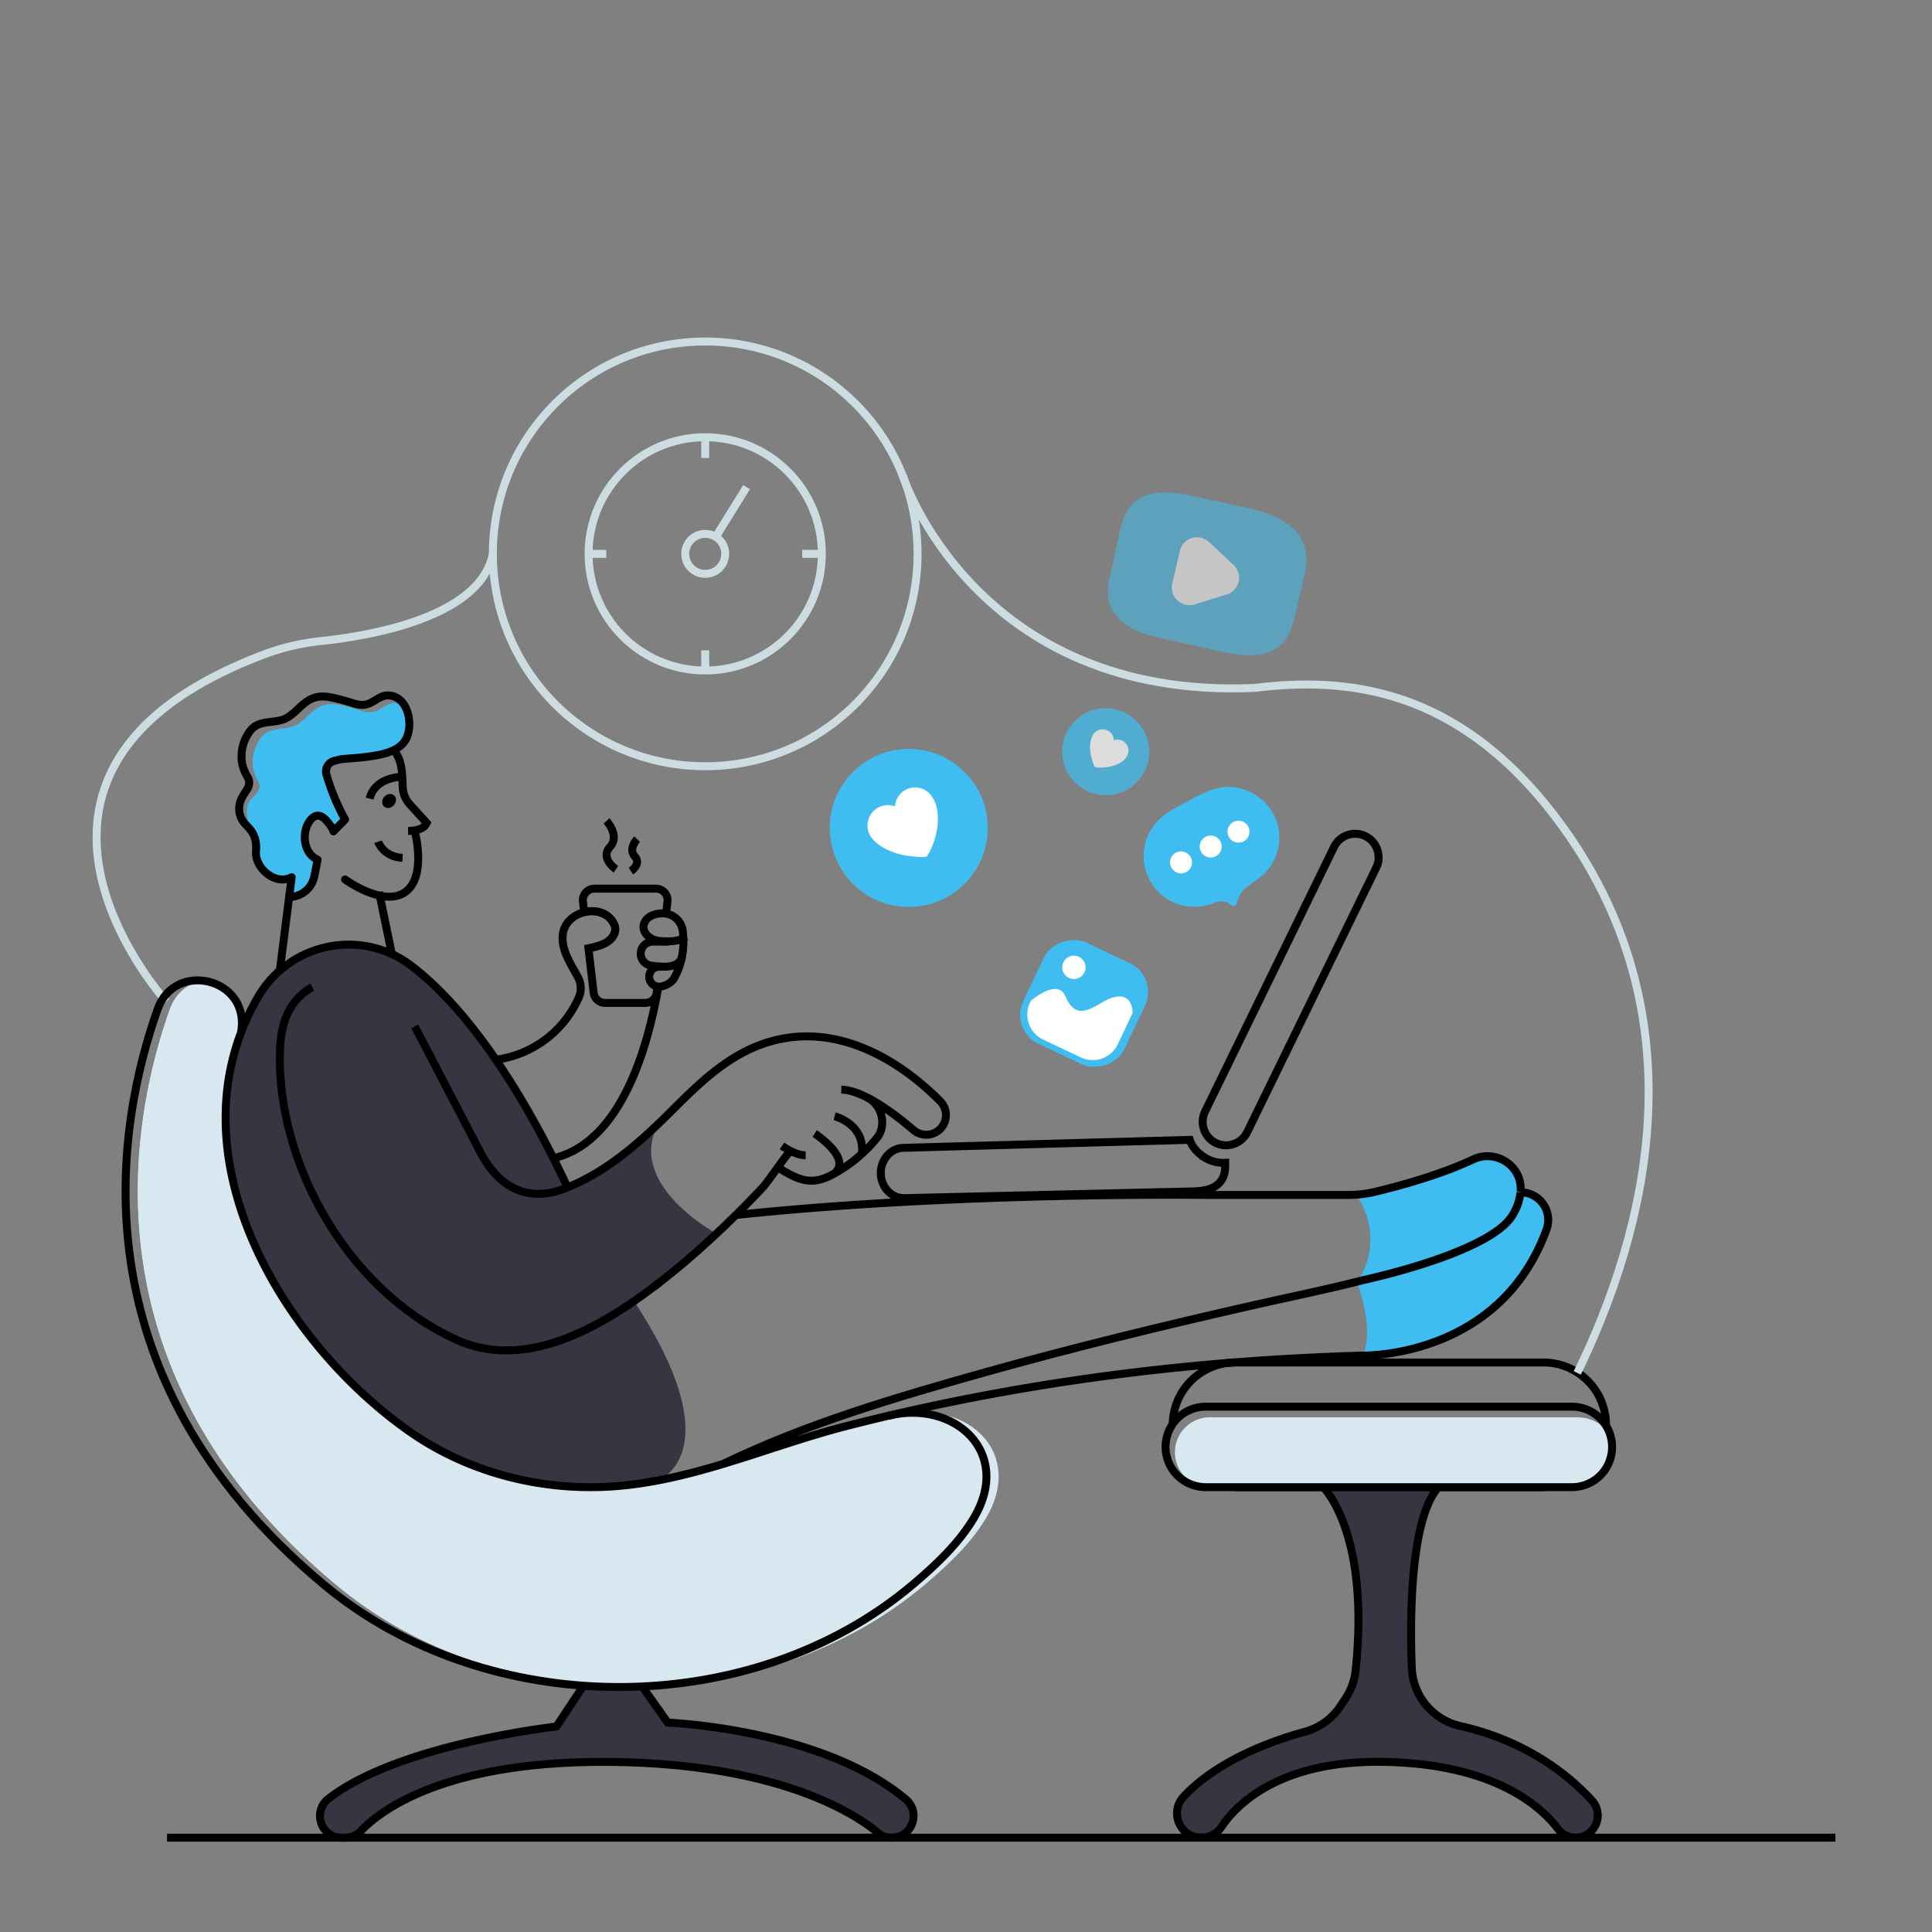 <svg viewBox="0 0 1000 1000" xmlns="http://www.w3.org/2000/svg"><rect x="0" y="0" width="1000" height="1000" fill="#808080" stroke="none"/><path d="m209.87 383c-2.8 4.68-8.66 6.66-13.7 7.67-6.44 1.32-13.1 1.67-19.62 2.25l-3.79.93a5.7 5.7 0 0 0 -3.76 7.15 114.52 114.52 0 0 0 9.62 23.22l-6 6c-1.7-2.3-1.78-6.33-4.06-5.94-2.19-2.19-4.79-3.26-7.48-.33-5.26 5.75-4.41 17.7 3.32 21l-1.73 8.61a13.27 13.27 0 0 1 -13 10.69l1.33-10.19c-9 4.55-19.21-5.29-18.5-13.4.46-5.56-.8-9.4-4.91-13.43-.27-.27 1.38-1.27 1.13-1.54-1.16-3.51-1.32-7.61-.17-9.93 2-4.14 7.89-6.56 5.18-11.08a21.63 21.63 0 0 1 -2.57-6.36 21.16 21.16 0 0 1 4.27-17c4-4.8 10.5-3.51 15.81-5.21 6.47-2 9.46-8.93 16.23-11.07 3.37-1.07 6.49-.58 9.86.19 2.85.66 5.67 1.4 8.47 2.28s5.26 1.61 8 .79c3.62-1 6.41-4.38 10.36-4.41a8.82 8.82 0 0 1 5.48 1.75c2.92 5.25 2.94 12.87.23 17.36z" fill="#3fbdf1"/><g fill="none" stroke-width="4.11"><path d="m86.11 518.4s-108.87-120.08 51.46-180a117.86 117.86 0 0 1 28.84-6.62c25.59-2.72 82.16-12.39 88.68-45.05" stroke="#ccdde2" stroke-miterlimit="10"/><path d="m543.13 350.3v-.03" stroke="#ccdde2" stroke-miterlimit="10"/><g stroke="#000"><path d="m257.47 566.51v-.03" stroke-miterlimit="10"/><path d="m172.35 429.42a28.61 28.61 0 0 0 -3.78-5.12c-2.19-2.19-4.79-3.26-7.48-.33-5.26 5.75-4.41 17.7 3.32 21l-1.73 8.61a13.27 13.27 0 0 1 -13 10.69" stroke-linecap="round" stroke-linejoin="round"/><path d="m144.84 502.37c.44-3.34 1.53-12.11 2.58-20.47 1-7.75 1.89-15.21 2.24-17.67l1.34-10.17" stroke-linecap="round" stroke-linejoin="round"/><g stroke-miterlimit="10"><path d="m206.58 402.16s-12.77.63-15.24 11.2"/><path d="m211.22 430.09c3.48-.09 8-.6 9.64-4.13l-8.8-9.71a14.07 14.07 0 0 1 -3.6-8.62c-.35-5.37.28-13.89-4.86-19.56"/></g></g></g><ellipse cx="201.23" cy="414.46" rx="3.89" ry="3.3" transform="matrix(.671 -.742 .742 .671 -241.16 285.8)"/><path d="m202.83 493.87-6.63-32.14" fill="none" stroke="#000" stroke-miterlimit="10" stroke-width="4.11"/><path d="m370.9 638.52-42.73 34.94c51.41 78.4 12.5 92.79 12.5 92.79a208 208 0 0 1 -22.83 3.07c-37.16 2.68-75.28-6.91-105.91-28.39-62-43.5-116-130.56-87.2-206.36a121.72 121.72 0 0 1 8.85-18.52 54.82 54.82 0 0 1 11.26-13.68 54 54 0 0 1 58-8.49 53.31 53.31 0 0 1 10.21 6.12c16.19 12.39 30.91 30 43.6 48.48a452.81 452.81 0 0 1 30.35 52.22c2.47 4.93 4.71 9.59 6.69 13.86 17.95-7.26 33-19.59 47-32.91-16.93 31.6 30.21 56.87 30.21 56.87z" fill="#353642"/><g fill="none" stroke="#000" stroke-miterlimit="10" stroke-width="4.11"><path d="m341 664.08c-.82.63-1.67 1.29-2.52 1.92"/><path d="m214.67 531.25q17 32.55 34 65.22c8.55 16.44 23 26.59 43.35 18.8 22.14-8.48 40-24.69 56.52-41.21s33.26-32.32 57.11-36.58c30.83-5.51 60 11.29 81 32.52a10.16 10.16 0 0 1 1.45 12.52 10.19 10.19 0 0 1 -15.24 2.41c-9.95-8.49-26.14-20.77-37.4-20.93"/><path d="m404.74 593.13c3.46 2.31 8.26 4.87 12.26 4.87"/><path d="m449.08 568.21c7.38 3.65 10.07 14.33 4.86 20.71a74.1 74.1 0 0 1 -24.28 19.64c-10.28 5.13-16.88 2-27-4.26"/><path d="m432 577.78s14.62 3.62 14.23 17.81a6.76 6.76 0 0 1 -.32 1.78"/><path d="m421.67 586.72s19.61 12.67 10.28 20.64"/></g><path d="m800.48 636.38c-23.1 63.49-87.77 65.28-95.17 65.28 3.1-6.53 3.94-18-2.85-38.1a39.23 39.23 0 0 0 -.47-45c.09-.08.14-.19.22-.27a54.45 54.45 0 0 0 9.59-1.45c11.16-2.66 33.16-8.5 50.62-16.72 11.84-5.59 25.65 3.37 24.64 16.44 0 .17 0 .33-.06.52a14.35 14.35 0 0 1 13.48 19.3z" fill="#3fbdf1"/><path d="m504.05 785.29c-7.78 13.35-19.89 24.72-31.59 34.64-41.19 34.86-95 52.56-149 53.25-54.18-.69-108.19-18.45-149.57-53-130.75-109.18-107.12-238.09-85.97-297.78a25.5 25.5 0 0 1 3-5.83 20.77 20.77 0 0 1 14.5-8.88c11.1 1.53 21.18 10.74 19.4 25 0 .55-.22 1.31-.27 1.86-28.78 75.8 25.24 162.86 87.2 206.36 28.11 19.73 62.53 29.43 96.73 28.8h.39q4.4-.09 8.79-.41c19.21-1.4 37.88-6 56.37-11.57 21.7-6.49 43.16-14.36 64.84-19.87 7.62-1.94 15.26-3.81 22.94-5.56a50.73 50.73 0 0 1 13.48-.93c26.63 1.8 45.34 25.48 28.76 53.92z" fill="#d7e8f0"/><path d="m510.63 785.29c-7.78 13.35-19.9 24.72-31.6 34.64-42.83 36.28-99.34 54-155.6 53.25-54.18-.69-108.19-18.45-149.57-53-130.72-109.18-107.09-238.09-85.94-297.78a25.5 25.5 0 0 1 3-5.83 20.77 20.77 0 0 1 14.5-8.88c11.1 1.53 21.18 10.74 19.4 25 0 .55-.22 1.31-.27 1.86-28.78 75.8 25.24 162.86 87.2 206.36 28.11 19.73 62.53 29.43 96.73 28.8h.39q7.73.12 15.37-.41c19.21-1.4 37.87-6 56.37-11.57 21.7-6.49 43.16-14.36 64.84-19.87 7.61-1.94 15.26-3.81 22.93-5.56a51.27 51.27 0 0 1 6.91-.93c29.94-2.01 53.26 23.18 35.34 53.92z" fill="#d7e8f0"/><path d="m332.46 873 13.16 18.62s79.63 3.1 123.21 39.68c8.06 6.77 3.24 19.92-7.28 19.92a11.13 11.13 0 0 1 -7.21-2.62c-10.29-8.64-49.6-35.8-138.52-36.62-86.64-.81-119.87 26-129.06 35.77a11.15 11.15 0 0 1 -8.14 3.47h-1.71c-10.8 0-15.37-13.64-6.84-20.26 36.38-28.29 117.93-37.31 117.93-37.31l13.92-21" fill="#353642"/><path d="m684.87 769.75s24.39 23.17 16.78 95a32.06 32.06 0 0 1 -5.2 14.34l-2.65 4a32.42 32.42 0 0 1 -18.45 13.28c-15.93 4.35-44.83 14.43-62.68 33.53-7.54 8.09-1.93 21.27 9.13 21.27a12.5 12.5 0 0 0 10.43-5.56c7.27-10.94 29.28-34.17 82.37-33.68 59.88.55 84 24.36 91.73 34.62a11.5 11.5 0 0 0 9.19 4.62 11.5 11.5 0 0 0 8.39-19.34c-23.35-25.37-51.91-34.83-67.67-38.34a32.47 32.47 0 0 1 -19.61-12.91 32.28 32.28 0 0 1 -5.89-17.34c-.88-22.27-1.34-76.33 13.75-93.47" fill="#353642"/><g fill="none" stroke="#000" stroke-miterlimit="10" stroke-width="4.11"><path d="m374.23 757.76c42.89-20.82 89.44-34.48 135.21-47.34 46.06-12.94 92.57-24.23 139.22-34.84 18.64-4.23 37.45-8 56-12.77"/><path d="m414.47 597.71h.03.02"/><path d="m409.66 595c-2.69 2.66-12.29 16.87-14.7 19.42a494 494 0 0 1 -42.12 40.12c-3.73 3.1-7.68 6.3-11.84 9.54-.82.63-1.67 1.29-2.52 1.92-28.2 21.4-65 42-99 28.8-.9-.33-1.78-.71-2.65-1.1-52.15-23.35-88.6-81.83-91.78-138.28-.11-1.84-.17-3.67-.19-5.48-.28-15.43 2-30.86 16.8-39"/><path d="m124.81 534.35.21-1.64c3.32-26.62-34.48-35.6-43.45-10.31-21.14 59.68-44.78 188.56 86 297.76 84.41 70.51 221.07 71 305.16-.23 11.7-9.91 23.81-21.3 31.6-34.65 19.71-33.76-10.39-60.83-44.34-52.52"/><path d="m332.46 873 13.16 18.62s79.63 3.1 123.21 39.68c8.06 6.77 3.24 19.92-7.28 19.92a11.13 11.13 0 0 1 -7.21-2.62c-10.29-8.64-49.6-35.8-138.52-36.62-86.64-.81-119.87 26-129.06 35.77a11.15 11.15 0 0 1 -8.14 3.47h-1.71c-10.8 0-15.37-13.64-6.84-20.26 36.38-28.29 117.93-37.31 117.93-37.31l13.92-21"/><path d="m288 599.1c33.38-9 47.13-56.09 52.67-87.75"/><path d="m256.62 548.51a54.68 54.68 0 0 0 42.83-31.92 12 12 0 0 0 -.3-10.8c-3.64-6.74-9.07-14.55-7.78-22.63.93-5.7 5.62-9.71 11-11a15.39 15.39 0 0 1 8.3.14 11.35 11.35 0 0 1 7.32 6.41c1.31 3.07-.25 6.11-2.66 8.11s-5.23 2.71-8.17 3.51c-.38.11-1.42.33-2.57.55"/><path d="m704.62 662.79s65.8-13.78 78.16-33.63a27.76 27.76 0 0 0 4.22-12"/><path d="m380.84 628.89c114.77-12.19 244.31-10.39 244.31-10.39h72.7a59.46 59.46 0 0 0 13.95-1.64c11.16-2.66 33.16-8.49 50.62-16.72 11.84-5.59 25.65 3.37 24.64 16.45 0 .16 0 .33-.06.52a14.35 14.35 0 0 1 13.48 19.26c-24.52 67.39-95.86 65.28-95.86 65.28-9.12.27-18.22.63-27.35 1.1-80.43 3.91-160.15 15.2-238.19 35.13-21.68 5.51-43.14 13.37-64.84 19.87-18.5 5.59-37.19 10.16-56.4 11.56-37.16 2.69-75.28-6.91-105.91-28.39-67.09-47.08-124.83-145.24-78.35-224.92 16.41-28.12 53.57-35.82 79.47-16 36.53 27.95 65.71 82.4 80.68 114.52"/><path d="m798.96 769.75h-159.72"/><path d="m607 737.49a32.36 32.36 0 0 1 32.26-32.27h159.74a32.36 32.36 0 0 1 32.27 32.27"/></g><path d="m834.41 748.93a20.76 20.76 0 0 1 -20.83 20.82h-189a18.14 18.14 0 0 1 2.74-36.17h189a20.76 20.76 0 0 1 17.08 8.91 21.07 21.07 0 0 1 1.01 6.44z" fill="#d7e8f0"/><g fill="none" stroke-width="4.11"><g stroke="#000"><g stroke-miterlimit="10"><path d="m834.41 748.93a20.76 20.76 0 0 1 -20.83 20.82h-189a20.83 20.83 0 1 1 0-41.65h189a20.83 20.83 0 0 1 19.82 14.39 21.07 21.07 0 0 1 1.01 6.44z"/><path d="m340.31 510.61-.38 3.21a6 6 0 0 1 -5.95 5.29h-20.77a6 6 0 0 1 -5.95-5.29l-2.68-23c1.15-.22 2.19-.44 2.57-.55 2.94-.8 5.79-1.48 8.17-3.51s4-5 2.66-8.11a11.35 11.35 0 0 0 -7.32-6.41 15.39 15.39 0 0 0 -8.3-.14l-.63-5.48a6 6 0 0 1 5.95-6.66h31.87a6 6 0 0 1 5.94 6.66l-.74 6.25"/><path d="m343.08 487.16-.03.22"/><path d="m341.52 500.37v-.09"/><path d="m341.82 500.37a.82.82 0 0 0 -.27 0 1.67 1.67 0 0 0 -.38 0 5.17 5.17 0 0 0 -.83 10.27 4.26 4.26 0 0 0 1.67 0 10.83 10.83 0 0 0 6.44-3.56 35.45 35.45 0 0 0 4.55-11.87.21.21 0 0 0 0-.13 38.91 38.91 0 0 0 .69-9.4c0-1.35-.17-2.69-.33-4a10.32 10.32 0 0 0 -8.61-8.77c-.11 0-.24 0-.35-.06-4.2-.52-10.09 1.07-11.18 5.81-1 4.28 3.64 7.95 7.45 8.28 0 0 1 .13 2.41.22 2.82.19 7.51.16 10.61-1.48a7.12 7.12 0 0 0 1.28-.85"/><path d="m346.2 487.39h-.69s-5.33 0-5.33 0h-2.35a6.22 6.22 0 0 0 -6.19 5.89 6.24 6.24 0 0 0 5.28 6.48c6.9 1.11 14.78 1.34 16.13-4.84"/><path d="m684.87 769.75s24.39 23.17 16.78 95a32.06 32.06 0 0 1 -5.2 14.34l-2.65 4a32.42 32.42 0 0 1 -18.45 13.28c-15.93 4.35-44.83 14.43-62.68 33.53-7.54 8.09-1.93 21.27 9.13 21.27a12.5 12.5 0 0 0 10.43-5.56c7.27-10.94 29.28-34.17 82.37-33.68 59.88.55 84 24.36 91.73 34.62a11.5 11.5 0 0 0 9.19 4.62 11.5 11.5 0 0 0 8.39-19.34c-23.35-25.37-51.91-34.83-67.67-38.34a32.47 32.47 0 0 1 -19.61-12.91 32.28 32.28 0 0 1 -5.89-17.34c-.88-22.27-1.34-76.33 13.75-93.47"/><path d="m634.17 601.86v1.62c0 11.09-8.94 13-16.66 13.19l-149.41 3.48c-6.55.16-12.06-5.56-12.2-12.72v-.3c0-7 5.16-12.85 11.62-13 0 0 83.59-2.36 148.31-4.14 1.24 3.92 4.24 6.94 8 9.31a18.25 18.25 0 0 0 10.34 2.56z"/><path d="m713.59 443.76a11.74 11.74 0 0 1 -1.22 5.26l-66.82 136.98a12.16 12.16 0 0 1 -8 6.43 12 12 0 0 1 -8.24-.84 12.2 12.2 0 0 1 -6.81-11 13.56 13.56 0 0 1 .12-1.68 12 12 0 0 1 1.1-3.57l66.81-137a12.12 12.12 0 0 1 23 5.35z"/></g><path d="m172.63 430.24c-.08-.28-.19-.55-.28-.82s-.22-.58-.3-.88" stroke-linecap="round" stroke-linejoin="round"/><path d="m172.63 430.25 2.05-2.06 3.92-3.97" stroke-linecap="round" stroke-linejoin="round"/><path d="m195.7 435.67s2.63 7.85 12.68 8.38" stroke-miterlimit="10"/><path d="m151 454.06c-9 4.55-19.21-5.29-18.5-13.4.46-5.56-.8-9.4-4.91-13.43-.27-.27-.52-.55-.76-.82a11.55 11.55 0 0 1 -1.9-12.83c1.87-4.35 5.9-6.9 3.1-11.59a22.35 22.35 0 0 1 -2.66-6.55 21.8 21.8 0 0 1 4.41-17.51c4.12-5 10.83-3.62 16.34-5.37 6.63-2.11 9.73-9.24 16.69-11.43 3.48-1.09 6.71-.6 10.19.19 2.93.69 5.87 1.46 8.72 2.36s5.45 1.67 8.3.82c3.73-1.09 6.6-4.52 10.66-4.55s7.18 2.36 9 5.7c2.88 5.24 2.9 12.86.19 17.38-2.8 4.68-8.66 6.66-13.7 7.67-6.44 1.32-13.1 1.67-19.62 2.25l-3.79.93a5.7 5.7 0 0 0 -3.76 7.12 114.52 114.52 0 0 0 9.62 23.22" stroke-miterlimit="10"/><path d="m178.6 455.21s19.84 14.53 31.15 6.52 4.92-31.49 4.92-31.49" stroke-linecap="round" stroke-linejoin="round"/><g stroke-miterlimit="10"><path d="m318.79 449.93s-8.43-5.7-3.07-11.52-1.78-13.5-1.78-13.5"/><path d="m326.57 450.92s5.58-3.77 2-7.63 1.19-9 1.19-9"/></g></g><g stroke="#ccdde2" stroke-miterlimit="10"><circle cx="365.02" cy="286.68" r="109.92"/><circle cx="365.02" cy="286.68" r="60.37"/><circle cx="365.02" cy="286.68" r="10.35"/><path d="m386.45 252.12-15.98 25.76"/><path d="m365.02 226.31v10.74"/><path d="m425.39 286.68h-10.18"/><path d="m365.02 347.06v-10.44"/><path d="m304.64 286.68h9.18"/></g></g><circle cx="470.37" cy="428.54" fill="#3fbdf1" r="40.9"/><path d="m483.82 414.88a14.31 14.31 0 0 0 -2.3-3.66 10.32 10.32 0 0 0 -13.49-2 10.64 10.64 0 0 0 -4.8 8.15 10.57 10.57 0 0 0 -12 16.39c2.93 3.82 7.91 6.33 12.42 7.79a36.75 36.75 0 0 0 7.27 1.54c1.25.14 8.38 1.1 9 0 4.45-6.96 7.61-19.71 3.9-28.21z" fill="#fff"/><g opacity=".72"><circle cx="572.31" cy="389.09" fill="#3fbdf1" r="22.52"/><path d="m582.08 393.08a7.66 7.66 0 0 0 1.38-1.93 5.68 5.68 0 0 0 -1.79-7.3 5.84 5.84 0 0 0 -5.15-.74 5.82 5.82 0 0 0 -10.86-2.68 14.21 14.21 0 0 0 -1.37 8 20.33 20.33 0 0 0 .74 4c.19.67 1.19 4.5 1.87 4.62 4.47.75 11.63-.3 15.18-3.97z" fill="#fff"/></g><rect fill="#3fbdf1" height="57.92" rx="16.44" transform="matrix(.428 -.904 .904 .428 -148.19 804.23)" width="57.92" x="531.9" y="490.15"/><path d="m586.29 524.16-7.75 16.39a14.32 14.32 0 0 1 -19 6.81l-19.66-9.3a14.32 14.32 0 0 1 -6.8-19l.52-1.1c5.34-4.26 14.57-10 17.94-2.19 4.85 11.28 11.16 7.64 19.22 2.92 6.73-3.98 14.81-5.31 15.53 5.47z" fill="#fff"/><circle cx="555.84" cy="500.69" fill="#fff" r="6.05"/><path d="m659.06 421.19a25.39 25.39 0 0 1 2.59 7 26.38 26.38 0 0 1 -8.08 24.79c-2.68 2.37-6.09 4.22-8.8 6.7a13.88 13.88 0 0 0 -4.2 6.43 5.38 5.38 0 0 1 -1 2.35c-1.58 1.7-3.13-1-4.5-1.46a9.47 9.47 0 0 0 -6.73.33 26.27 26.27 0 0 1 -28.9-42.62c4.19-4.27 9.67-7 15-9.78 4.66-2.47 9.3-5.1 14.36-6.58 11.86-3.55 24.52 2.36 30.26 12.84z" fill="#3fbdf1"/><g fill="#fff"><circle cx="611.3" cy="446.38" r="5.7"/><circle cx="626.65" cy="438.17" r="5.7"/><circle cx="641.05" cy="430.47" r="5.7"/></g><path d="m467.26 246.27s37.53 116.08 182 109.81c48-6 105.13 0 156 67 77.33 101.92 46.28 215.46 11.14 287.53" fill="none" stroke="#ccdde2" stroke-miterlimit="10" stroke-width="4.11"/><g opacity=".54"><path d="m676.09 291.86a35.68 35.68 0 0 1 -.81 5.2l-4.5 19.52c-1.38 6-2.93 12.28-7.21 16.66-8 8.16-21.3 6.29-32.42 3.82l-27.3-6.06c-6.27-1.39-12.64-2.82-18.26-5.93s-10.5-8.2-11.8-14.49c-1-4.64.07-9.44 1.09-14.06l4.12-18.74c1.37-6.14 2.91-12.62 7.34-17.09 7.89-7.95 21-6.14 31.9-3.77l27.96 6.08c16.86 3.64 31.23 11.46 29.89 28.86z" fill="#3fbdf1"/><path d="m638.44 292.38a9.09 9.09 0 0 1 -3.53 15.35l-8.32 2.55-8.32 2.55a9.1 9.1 0 0 1 -11.53-10.74l2-8.48 1.95-8.47a9.09 9.09 0 0 1 15.06-4.62l6.37 5.93z" fill="#fff"/></g><path d="m86.48 951.17h863.52" fill="none" stroke="#000" stroke-miterlimit="10" stroke-width="4.11"/></svg>